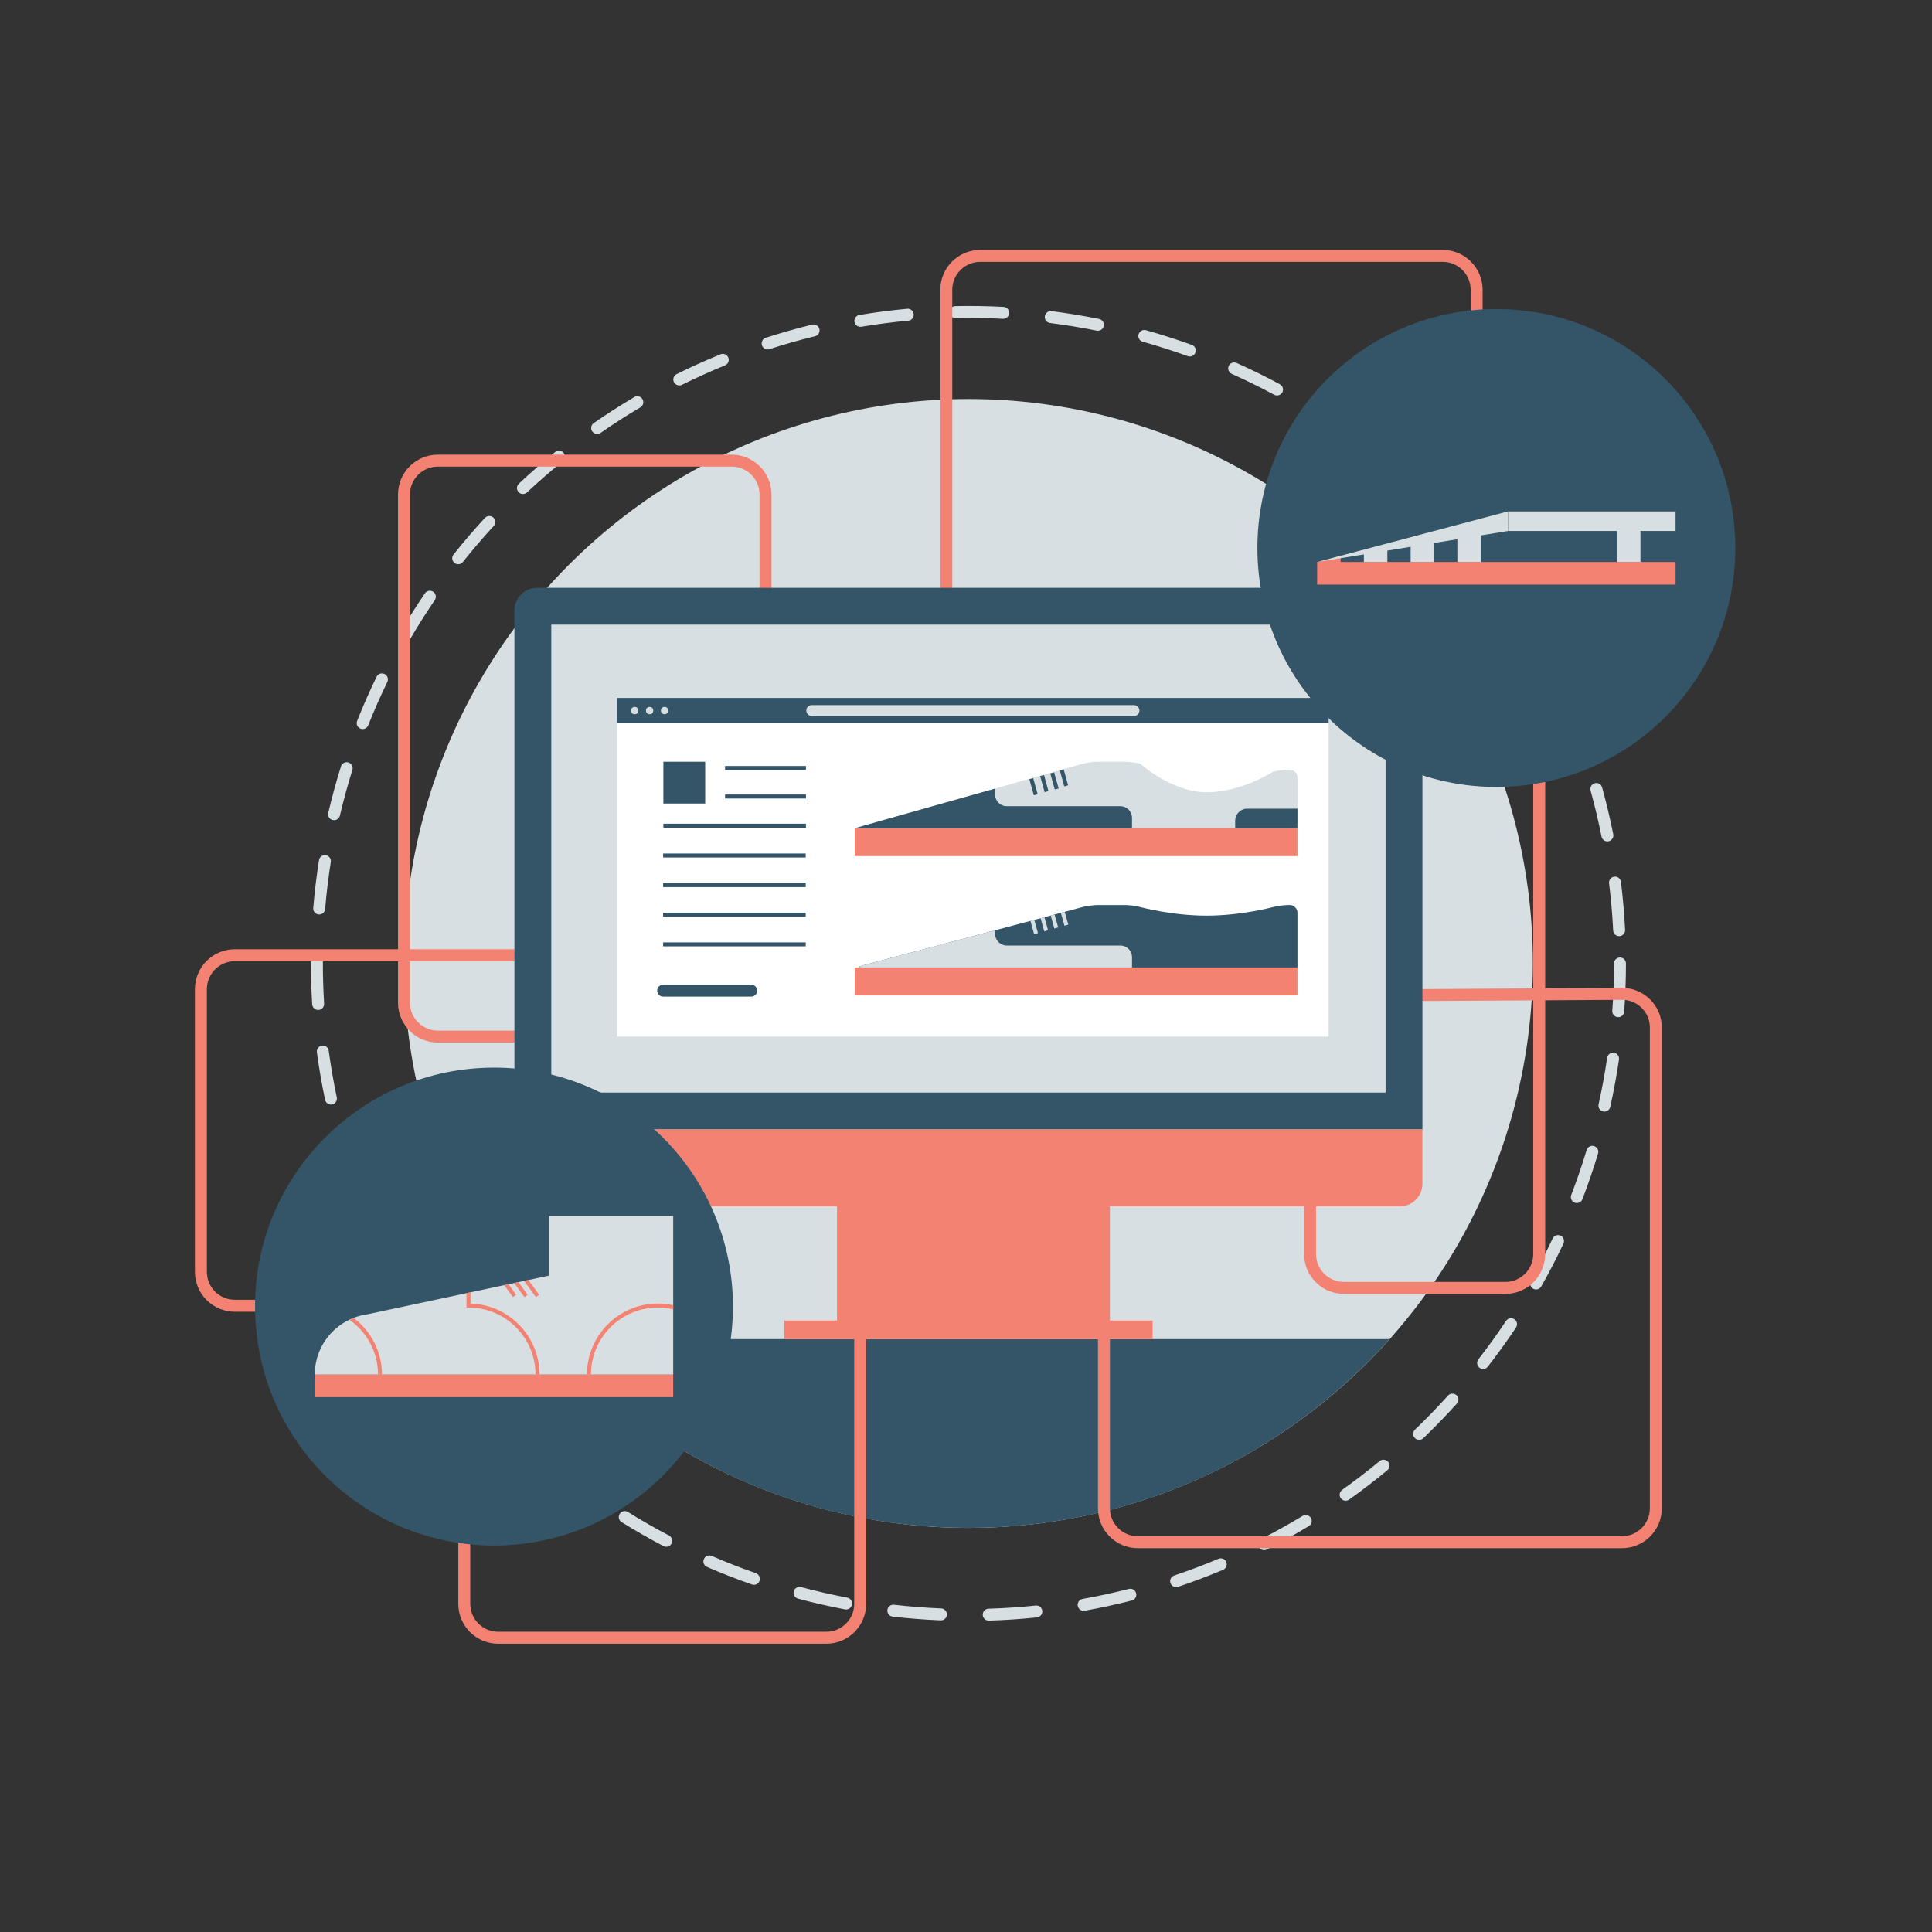 <?xml version="1.0" encoding="utf-8"?>
<!-- Generator: Adobe Illustrator 16.0.0, SVG Export Plug-In . SVG Version: 6.00 Build 0)  -->
<!DOCTYPE svg PUBLIC "-//W3C//DTD SVG 1.1//EN" "http://www.w3.org/Graphics/SVG/1.1/DTD/svg11.dtd">
<svg version="1.1" id="Layer_1" xmlns="http://www.w3.org/2000/svg" xmlns:xlink="http://www.w3.org/1999/xlink" x="0px" y="0px"
	 width="401px" height="401px" viewBox="0 0 401 401" enable-background="new 0 0 401 401" xml:space="preserve">
<rect x="0" y="0" width="401" height="401" fill="#333333" stroke="none"/>
<g id="circles">
	<g>
		<path fill="#D7DFE2" d="M205.214,336.377c-0.668,0-1.219-0.531-1.24-1.201c-0.02-0.687,0.519-1.258,1.203-1.277
			c3.266-0.1,6.562-0.32,9.799-0.656c0.683-0.061,1.289,0.424,1.359,1.105c0.072,0.68-0.424,1.289-1.104,1.358
			c-3.295,0.345-6.653,0.566-9.979,0.669C205.239,336.377,205.226,336.377,205.214,336.377z M195.3,336.321
			c-0.018,0-0.033,0-0.051,0c-3.326-0.139-6.681-0.399-9.974-0.778c-0.682-0.078-1.17-0.691-1.09-1.373
			c0.078-0.681,0.689-1.17,1.373-1.091c3.232,0.371,6.527,0.63,9.791,0.765c0.687,0.028,1.215,0.604,1.188,1.291
			C196.511,335.801,195.962,336.321,195.3,336.321z M224.917,334.331c-0.59,0-1.113-0.42-1.219-1.021
			c-0.121-0.674,0.327-1.318,1.002-1.438c3.211-0.573,6.438-1.272,9.598-2.079c0.664-0.173,1.34,0.229,1.51,0.895
			c0.17,0.662-0.229,1.338-0.895,1.508c-3.218,0.822-6.506,1.537-9.777,2.117C225.062,334.325,224.989,334.331,224.917,334.331z
			 M175.62,334.06c-0.078,0-0.156-0.008-0.234-0.021c-3.26-0.618-6.541-1.368-9.752-2.229c-0.664-0.176-1.055-0.855-0.879-1.518
			c0.178-0.66,0.856-1.054,1.52-0.878c3.152,0.845,6.375,1.578,9.574,2.188c0.672,0.127,1.115,0.775,0.986,1.449
			C176.722,333.646,176.202,334.06,175.62,334.06z M244.112,329.424c-0.518,0-1-0.326-1.174-0.845
			c-0.219-0.647,0.131-1.354,0.781-1.569c3.082-1.037,6.17-2.203,9.176-3.467c0.631-0.267,1.357,0.03,1.625,0.663
			c0.265,0.632-0.033,1.357-0.664,1.621c-3.062,1.289-6.207,2.478-9.348,3.531C244.378,329.403,244.245,329.424,244.112,329.424z
			 M156.478,328.938c-0.135,0-0.271-0.021-0.406-0.07c-3.141-1.094-6.278-2.319-9.329-3.643c-0.63-0.273-0.916-1.004-0.646-1.631
			c0.271-0.629,1.004-0.92,1.631-0.646c2.996,1.299,6.076,2.502,9.158,3.576c0.646,0.227,0.988,0.934,0.764,1.58
			C157.472,328.618,156.991,328.938,156.478,328.938z M262.36,321.754c-0.45,0-0.887-0.248-1.104-0.677
			c-0.312-0.61-0.068-1.356,0.541-1.668c2.906-1.481,5.791-3.09,8.574-4.778c0.586-0.353,1.35-0.166,1.704,0.418
			s0.169,1.35-0.418,1.703c-2.838,1.721-5.774,3.354-8.733,4.864C262.741,321.711,262.55,321.754,262.36,321.754z M138.282,321.045
			c-0.193,0-0.392-0.043-0.576-0.144c-2.939-1.541-5.863-3.215-8.688-4.973c-0.582-0.359-0.76-1.125-0.397-1.707
			c0.361-0.582,1.125-0.758,1.707-0.396c2.772,1.726,5.645,3.367,8.53,4.881c0.607,0.32,0.84,1.068,0.521,1.675
			C139.159,320.804,138.729,321.045,138.282,321.045z M279.296,311.485c-0.387,0-0.771-0.182-1.015-0.521
			c-0.395-0.558-0.264-1.332,0.294-1.729c2.653-1.887,5.274-3.898,7.79-5.98c0.527-0.436,1.31-0.362,1.746,0.166
			c0.437,0.525,0.363,1.31-0.166,1.744c-2.562,2.121-5.231,4.171-7.934,6.093C279.794,311.411,279.544,311.485,279.296,311.485z
			 M121.446,310.573c-0.254,0-0.508-0.078-0.727-0.237c-2.689-1.959-5.334-4.04-7.869-6.187c-0.521-0.441-0.588-1.226-0.145-1.748
			c0.442-0.521,1.227-0.586,1.748-0.144c2.487,2.105,5.088,4.15,7.725,6.072c0.553,0.404,0.674,1.181,0.271,1.732
			C122.208,310.396,121.831,310.573,121.446,310.573z M294.56,298.856c-0.326,0-0.649-0.129-0.896-0.381
			c-0.474-0.496-0.457-1.281,0.039-1.754c2.354-2.259,4.655-4.632,6.84-7.056c0.459-0.506,1.244-0.547,1.75-0.09
			c0.51,0.459,0.551,1.244,0.092,1.752c-2.225,2.467-4.568,4.883-6.967,7.183C295.177,298.741,294.868,298.856,294.56,298.856z
			 M106.325,297.763c-0.312,0-0.628-0.117-0.869-0.354c-2.371-2.328-4.688-4.771-6.881-7.262c-0.455-0.515-0.404-1.297,0.108-1.75
			c0.517-0.451,1.297-0.402,1.75,0.11c2.154,2.443,4.428,4.845,6.758,7.13c0.488,0.479,0.496,1.266,0.019,1.754
			C106.968,297.638,106.646,297.763,106.325,297.763z M307.831,284.138c-0.269,0-0.535-0.084-0.763-0.261
			c-0.541-0.42-0.637-1.198-0.217-1.741c2.004-2.576,3.938-5.261,5.742-7.974c0.381-0.57,1.15-0.725,1.721-0.344
			c0.568,0.379,0.726,1.146,0.347,1.719c-1.843,2.762-3.812,5.496-5.853,8.121C308.565,283.974,308.198,284.138,307.831,284.138z
			 M93.228,282.897c-0.375,0-0.746-0.172-0.987-0.492c-2.013-2.648-3.947-5.402-5.753-8.182c-0.372-0.574-0.209-1.343,0.365-1.716
			c0.574-0.372,1.34-0.209,1.715,0.363c1.771,2.729,3.672,5.433,5.646,8.035c0.414,0.545,0.307,1.322-0.238,1.736
			C93.751,282.813,93.489,282.897,93.228,282.897z M318.821,267.64c-0.207,0-0.418-0.054-0.608-0.16
			c-0.596-0.338-0.808-1.094-0.469-1.689c1.604-2.846,3.125-5.783,4.516-8.731c0.293-0.619,1.033-0.881,1.65-0.593
			c0.618,0.294,0.885,1.031,0.594,1.65c-1.416,3.004-2.965,5.996-4.603,8.894C319.673,267.413,319.253,267.64,318.821,267.64z
			 M82.438,266.288c-0.438,0-0.86-0.231-1.088-0.643c-1.602-2.912-3.113-5.918-4.492-8.933c-0.284-0.621-0.012-1.358,0.611-1.643
			s1.357-0.012,1.643,0.611c1.354,2.957,2.841,5.907,4.41,8.768c0.33,0.6,0.111,1.354-0.487,1.684
			C82.845,266.237,82.64,266.288,82.438,266.288z M327.28,249.702c-0.147,0-0.299-0.027-0.444-0.084
			c-0.642-0.246-0.957-0.963-0.711-1.602c1.168-3.047,2.242-6.179,3.184-9.306c0.197-0.653,0.891-1.021,1.545-0.83
			c0.654,0.197,1.027,0.892,0.828,1.548c-0.959,3.184-2.051,6.372-3.242,9.477C328.247,249.397,327.778,249.702,327.28,249.702z
			 M74.196,248.288c-0.502,0-0.977-0.309-1.161-0.807c-1.156-3.117-2.212-6.314-3.134-9.504c-0.19-0.656,0.188-1.347,0.847-1.535
			c0.657-0.188,1.344,0.188,1.535,0.848c0.905,3.131,1.94,6.269,3.075,9.326c0.24,0.643-0.088,1.357-0.729,1.594
			C74.485,248.265,74.341,248.288,74.196,248.288z M333.005,230.72c-0.088,0-0.18-0.011-0.271-0.029
			c-0.666-0.148-1.088-0.812-0.938-1.479c0.707-3.182,1.307-6.432,1.779-9.659c0.1-0.679,0.729-1.142,1.405-1.048
			c0.679,0.099,1.146,0.729,1.049,1.406c-0.481,3.287-1.094,6.598-1.813,9.838C334.085,230.327,333.573,230.72,333.005,230.72z
			 M68.688,229.255c-0.574,0-1.09-0.397-1.211-0.983c-0.686-3.242-1.26-6.562-1.703-9.855c-0.092-0.68,0.384-1.305,1.062-1.396
			c0.678-0.094,1.303,0.385,1.393,1.063c0.439,3.234,1.002,6.49,1.674,9.679c0.142,0.67-0.286,1.327-0.957,1.469
			C68.858,229.247,68.772,229.255,68.688,229.255z M335.876,211.116c-0.029,0-0.06,0-0.09-0.004
			c-0.683-0.049-1.195-0.641-1.146-1.324c0.234-3.244,0.354-6.545,0.354-9.815c0-0.685,0.555-1.238,1.239-1.238
			s1.24,0.555,1.24,1.238c0,3.332-0.121,6.692-0.361,9.993C337.065,210.618,336.521,211.116,335.876,211.116z M66.034,209.624
			c-0.65,0-1.195-0.508-1.236-1.166c-0.172-2.811-0.26-5.666-0.26-8.485c0-0.505,0.002-1.011,0.008-1.515
			c0.008-0.68,0.561-1.227,1.24-1.227c0.004,0,0.008,0,0.014,0c0.684,0.008,1.232,0.567,1.227,1.254
			c-0.006,0.494-0.008,0.99-0.008,1.486c-0.002,2.77,0.084,5.575,0.254,8.334c0.041,0.686-0.479,1.271-1.162,1.313
			C66.085,209.622,66.06,209.624,66.034,209.624z M336.06,194.304c-0.656,0-1.205-0.517-1.238-1.179
			c-0.163-3.262-0.448-6.555-0.85-9.785c-0.084-0.678,0.398-1.299,1.078-1.381c0.678-0.084,1.299,0.396,1.383,1.076
			c0.408,3.291,0.699,6.646,0.865,9.965c0.035,0.685-0.49,1.267-1.176,1.302C336.103,194.304,336.079,194.304,336.06,194.304z
			 M66.251,189.81c-0.033,0-0.068-0.002-0.104-0.004c-0.682-0.058-1.188-0.656-1.131-1.338c0.277-3.316,0.678-6.656,1.195-9.933
			c0.106-0.678,0.74-1.143,1.418-1.033c0.676,0.107,1.139,0.742,1.031,1.418c-0.509,3.218-0.902,6.498-1.175,9.754
			C67.433,189.321,66.89,189.81,66.251,189.81z M333.624,174.642c-0.58,0-1.101-0.406-1.218-0.998
			c-0.637-3.195-1.399-6.41-2.272-9.554c-0.182-0.659,0.205-1.344,0.865-1.526c0.657-0.183,1.342,0.203,1.522,0.865
			c0.89,3.198,1.668,6.475,2.318,9.731c0.133,0.672-0.303,1.322-0.976,1.455C333.784,174.634,333.702,174.642,333.624,174.642z
			 M69.343,170.241c-0.096,0-0.189-0.012-0.283-0.033c-0.668-0.155-1.084-0.824-0.926-1.49c0.758-3.235,1.646-6.479,2.641-9.649
			c0.205-0.652,0.902-1.019,1.556-0.812c0.653,0.205,1.018,0.9,0.811,1.556c-0.975,3.108-1.848,6.297-2.592,9.471
			C70.413,169.854,69.905,170.241,69.343,170.241z M328.329,155.55c-0.509,0-0.984-0.313-1.168-0.819
			c-1.101-3.066-2.326-6.131-3.648-9.107c-0.277-0.625,0.004-1.356,0.629-1.637s1.359,0.006,1.637,0.631
			c1.349,3.031,2.599,6.152,3.72,9.275c0.229,0.646-0.104,1.354-0.748,1.586C328.61,155.526,328.468,155.55,328.329,155.55z
			 M75.276,151.325c-0.153,0-0.309-0.027-0.457-0.086c-0.637-0.254-0.946-0.975-0.694-1.611c1.229-3.088,2.584-6.17,4.037-9.164
			c0.299-0.616,1.041-0.873,1.657-0.573c0.615,0.299,0.873,1.041,0.574,1.657c-1.426,2.937-2.76,5.964-3.965,8.996
			C76.235,151.03,75.771,151.325,75.276,151.325z M320.294,137.46c-0.443,0-0.871-0.235-1.094-0.653
			c-1.537-2.871-3.203-5.724-4.949-8.478c-0.367-0.58-0.195-1.346,0.383-1.713c0.578-0.369,1.344-0.195,1.711,0.383
			c1.779,2.808,3.475,5.711,5.041,8.638c0.322,0.604,0.096,1.354-0.508,1.678C320.692,137.413,320.491,137.46,320.294,137.46z
			 M83.933,133.483c-0.211,0-0.424-0.055-0.621-0.166c-0.592-0.344-0.793-1.103-0.451-1.695c1.67-2.875,3.466-5.725,5.336-8.471
			c0.388-0.564,1.158-0.711,1.726-0.324c0.566,0.387,0.711,1.158,0.324,1.723c-1.841,2.695-3.603,5.492-5.238,8.316
			C84.778,133.265,84.36,133.483,83.933,133.483z M309.69,120.733c-0.379,0-0.754-0.174-0.998-0.502
			c-1.94-2.619-4.008-5.199-6.135-7.668c-0.447-0.521-0.389-1.303,0.131-1.75c0.519-0.449,1.301-0.39,1.748,0.131
			c2.166,2.514,4.269,5.143,6.248,7.811c0.408,0.552,0.293,1.326-0.258,1.734C310.206,120.655,309.946,120.733,309.69,120.733z
			 M95.106,117.106c-0.271,0-0.543-0.086-0.771-0.271c-0.535-0.426-0.625-1.205-0.199-1.739c2.068-2.601,4.258-5.158,6.51-7.601
			c0.465-0.504,1.25-0.535,1.754-0.072c0.502,0.466,0.535,1.248,0.07,1.753c-2.211,2.399-4.363,4.909-6.393,7.463
			C95.833,116.948,95.472,117.106,95.106,117.106z M296.757,105.722c-0.316,0-0.637-0.123-0.879-0.363
			c-2.303-2.312-4.722-4.566-7.187-6.699c-0.518-0.449-0.573-1.231-0.125-1.75c0.447-0.518,1.23-0.576,1.748-0.127
			c2.511,2.176,4.974,4.471,7.318,6.822c0.484,0.485,0.481,1.271-0.002,1.756C297.39,105.601,297.073,105.722,296.757,105.722z
			 M108.54,102.536c-0.33,0-0.662-0.131-0.904-0.393c-0.469-0.498-0.443-1.283,0.057-1.752c2.422-2.271,4.961-4.48,7.541-6.57
			c0.533-0.432,1.314-0.35,1.744,0.182c0.433,0.533,0.351,1.314-0.184,1.746c-2.535,2.051-5.027,4.224-7.406,6.451
			C109.147,102.425,108.843,102.536,108.54,102.536z M281.774,92.745c-0.258,0-0.518-0.078-0.737-0.248
			c-2.619-1.949-5.341-3.828-8.091-5.58c-0.575-0.369-0.745-1.137-0.379-1.713c0.369-0.578,1.138-0.746,1.713-0.379
			c2.802,1.785,5.57,3.697,8.238,5.687c0.547,0.409,0.66,1.188,0.252,1.735C282.528,92.573,282.153,92.745,281.774,92.745z
			 M123.944,90.075c-0.393,0-0.778-0.184-1.02-0.531c-0.391-0.562-0.252-1.336,0.311-1.727c2.726-1.894,5.558-3.709,8.416-5.4
			c0.593-0.35,1.351-0.151,1.699,0.437c0.349,0.59,0.152,1.35-0.438,1.696c-2.808,1.662-5.588,3.445-8.265,5.306
			C124.433,90.005,124.187,90.075,123.944,90.075z M265.058,82.087c-0.197,0-0.397-0.047-0.586-0.146
			c-2.879-1.553-5.846-3.014-8.82-4.344c-0.623-0.279-0.903-1.013-0.623-1.638c0.277-0.625,1.013-0.903,1.636-0.625
			c3.03,1.355,6.053,2.843,8.983,4.422c0.605,0.324,0.828,1.076,0.504,1.681C265.927,81.851,265.501,82.087,265.058,82.087z
			 M140.991,79.999c-0.457,0-0.896-0.252-1.113-0.688c-0.303-0.611-0.053-1.357,0.561-1.66c2.978-1.478,6.041-2.859,9.111-4.111
			c0.633-0.262,1.356,0.045,1.617,0.683c0.258,0.633-0.049,1.354-0.685,1.614c-3.012,1.228-6.021,2.586-8.942,4.035
			C141.364,79.958,141.175,79.999,140.991,79.999z M246.954,73.991c-0.142,0-0.283-0.022-0.423-0.072
			c-3.069-1.108-6.217-2.116-9.354-2.994c-0.66-0.186-1.045-0.868-0.859-1.528c0.185-0.658,0.867-1.047,1.527-0.859
			c3.195,0.896,6.4,1.92,9.529,3.049c0.645,0.232,0.979,0.943,0.744,1.588C247.938,73.679,247.462,73.991,246.954,73.991z
			 M159.331,72.528c-0.523,0-1.011-0.334-1.183-0.857c-0.209-0.651,0.146-1.352,0.799-1.562c3.164-1.025,6.404-1.941,9.628-2.728
			c0.663-0.168,1.336,0.246,1.497,0.912c0.162,0.664-0.245,1.334-0.909,1.496c-3.166,0.771-6.347,1.674-9.451,2.679
			C159.587,72.51,159.456,72.528,159.331,72.528z M227.876,68.653c-0.08,0-0.164-0.008-0.246-0.023
			c-3.195-0.646-6.457-1.178-9.693-1.588c-0.678-0.084-1.16-0.703-1.076-1.385c0.089-0.678,0.709-1.154,1.388-1.076
			c3.295,0.418,6.619,0.961,9.873,1.615c0.67,0.139,1.104,0.791,0.971,1.463C228.972,68.247,228.454,68.653,227.876,68.653z
			 M178.577,67.835c-0.597,0-1.121-0.43-1.222-1.035c-0.112-0.676,0.342-1.313,1.019-1.428c3.27-0.545,6.608-0.979,9.922-1.283
			c0.68-0.073,1.285,0.438,1.35,1.121c0.062,0.683-0.44,1.285-1.123,1.349c-3.252,0.301-6.528,0.725-9.739,1.26
			C178.714,67.829,178.646,67.835,178.577,67.835z M208.22,66.173c-0.021,0-0.045-0.002-0.066-0.002
			c-3.264-0.172-6.571-0.227-9.821-0.159c-0.011,0-0.019,0-0.025,0c-0.674,0-1.225-0.539-1.24-1.218
			c-0.012-0.684,0.531-1.25,1.218-1.264c3.311-0.062,6.678-0.008,10,0.164c0.686,0.037,1.211,0.619,1.174,1.305
			C209.423,65.659,208.874,66.173,208.22,66.173z"/>
	</g>
	<g>
		<circle fill="#D7DFE2" cx="201.006" cy="199.972" r="117.151"/>
	</g>
	<path fill="#345568" d="M113.581,277.944c21.455,24.038,52.669,39.179,87.425,39.179s65.97-15.141,87.425-39.179H113.581z"/>
</g>
<g id="lines">
	<g>
		<path fill="#F48272" d="M122.153,216.386h-31.27c-4.562,0-8.271-3.709-8.271-8.269V102.636c0-4.56,3.709-8.269,8.271-8.269h60.977
			c4.56,0,8.271,3.709,8.271,8.269v45.036c0,3.191,2.596,5.789,5.789,5.789h23.459c3.19,0,5.791-2.598,5.791-5.789V60.146
			c0-4.562,3.707-8.271,8.268-8.271h96.017c4.559,0,8.27,3.707,8.27,8.271l-0.004,86.201c0,0.684-0.553,1.237-1.238,1.237
			c-0.685,0-1.239-0.555-1.239-1.237l0.002-86.201c0-3.195-2.601-5.791-5.789-5.791h-96.017c-3.19,0-5.789,2.596-5.789,5.791v87.526
			c0,4.562-3.709,8.271-8.27,8.271H165.92c-4.562,0-8.271-3.709-8.271-8.271v-45.036c0-3.191-2.598-5.789-5.789-5.789H90.884
			c-3.191,0-5.791,2.598-5.791,5.789v105.481c0,3.191,2.6,5.789,5.791,5.789h31.27c0.688,0,1.24,0.555,1.24,1.24
			C123.394,215.831,122.841,216.386,122.153,216.386z"/>
	</g>
	<g>
		<g>
			<path fill="#F48272" d="M207.849,272.261c-0.686,0-1.242-0.556-1.242-1.24v-26.855c0-4.561,3.711-8.27,8.271-8.27h50.004
				c4.561,0,8.27,3.709,8.27,8.27v16.121c0,3.193,2.599,5.789,5.789,5.789h33.5c3.193,0,5.789-2.596,5.789-5.789V138.038
				c0-3.19-2.596-5.789-5.789-5.789h-56.733c-0.685,0-1.238-0.557-1.238-1.24c0-0.683,0.555-1.239,1.238-1.239h56.733
				c4.562,0,8.271,3.711,8.271,8.27v122.248c0,4.562-3.709,8.271-8.271,8.271h-33.5c-4.561,0-8.268-3.709-8.268-8.271v-16.121
				c0-3.192-2.598-5.789-5.791-5.789h-50.004c-3.193,0-5.791,2.597-5.791,5.789v26.855
				C209.087,271.706,208.532,272.261,207.849,272.261z"/>
		</g>
		<g>
			<path fill="#F48272" d="M117.608,272.261h-68.88c-4.559,0-8.27-3.71-8.27-8.271v-58.693c0-4.561,3.711-8.27,8.27-8.27H155.36
				c4.562,0,8.271,3.709,8.271,8.27v25.291c0,0.687-0.555,1.24-1.24,1.24c-0.685,0-1.24-0.555-1.24-1.24v-25.291
				c0-3.192-2.596-5.791-5.789-5.791H48.728c-3.19,0-5.789,2.599-5.789,5.791v58.693c0,3.191,2.599,5.789,5.789,5.789h68.881
				c0.685,0,1.238,0.557,1.238,1.24C118.847,271.706,118.292,272.261,117.608,272.261z"/>
		</g>
		<g>
			<path fill="#F48272" d="M171.511,341.165h-68.117c-4.559,0-8.27-3.706-8.27-8.27V268.12c0-4.561,3.711-8.27,8.27-8.27H133.8
				c0.686,0,1.24,0.555,1.24,1.239s-0.556,1.24-1.24,1.24h-30.406c-3.19,0-5.789,2.596-5.789,5.789v64.775
				c0,3.193,2.599,5.791,5.789,5.791h68.117c3.193,0,5.789-2.598,5.789-5.791V248.86c0-4.562,3.709-8.271,8.27-8.271h36.533
				c4.562,0,8.271,3.709,8.271,8.271v64.203c0,3.193,2.598,5.789,5.789,5.789h100.485c3.189,0,5.789-2.596,5.789-5.789v-99.801
				c0-1.537-0.604-2.984-1.699-4.072c-1.088-1.08-2.522-1.674-4.049-1.674c-0.012,0-0.021,0-0.035,0l-54.135,0.325
				c-0.004,0-0.006,0-0.008,0c-0.682,0-1.238-0.551-1.24-1.231c-0.006-0.685,0.547-1.242,1.232-1.246l54.137-0.328
				c2.182-0.008,4.277,0.836,5.846,2.396c1.566,1.557,2.433,3.627,2.433,5.83v99.801c0,4.561-3.711,8.27-8.271,8.27H236.161
				c-4.56,0-8.271-3.709-8.271-8.27V248.86c0-3.193-2.596-5.789-5.789-5.789h-36.533c-3.19,0-5.789,2.596-5.789,5.789v84.035
				C179.78,337.459,176.071,341.165,171.511,341.165z"/>
		</g>
	</g>
</g>
<g id="imac">
	<path fill="#345568" d="M290.548,121.999H111.462c-2.577,0-4.687,2.11-4.687,4.687v100.082v2.961v4.685h4.677
		c0.003,0,0.006,0.001,0.01,0.001h179.085c0.003,0,0.006-0.001,0.01-0.001h4.676v-4.685h0.001V126.685
		C295.234,124.108,293.126,121.999,290.548,121.999z"/>
	<g>
		<rect x="114.423" y="129.646" fill="#D7DFE2" width="173.166" height="97.121"/>
	</g>
	<path fill="#F48272" d="M295.233,239.09v-4.677h-4.685h-62.265h-54.556h-62.266h-4.687v4.687v5.646v0.963
		c0,2.577,2.11,4.687,4.687,4.687h62.266v23.694h-10.952v3.855h10.952h54.556h10.949v-3.855h-10.949v-23.694h62.264
		c2.579,0,4.686-2.11,4.686-4.687h0.001v-6.608C295.234,239.096,295.233,239.094,295.233,239.09z"/>
</g>
<g id="shoes_x5F_2">
	<g>
		<circle fill="#345568" cx="102.533" cy="271.187" r="49.595"/>
	</g>
	<g>
		<rect x="65.337" y="285.296" fill="#F48272" width="74.391" height="4.689"/>
	</g>
	<path fill="#D7DFE2" d="M113.937,252.389v12.375l-37.584,8.003l0.001,0.013c-6.21,0.795-11.016,6.087-11.017,12.516h74.391v-26.021
		v-6.885H113.937z"/>
	<g>
		<path fill="#F48272" d="M79.282,285.296c0-4.802-2.319-9.062-5.886-11.755c-0.297,0.115-0.587,0.242-0.872,0.379
			c3.581,2.52,5.932,6.675,5.932,11.376H79.282z"/>
		<path fill="#F48272" d="M139.728,270.912c-1.021-0.226-2.079-0.353-3.168-0.353c-8.125,0-14.733,6.61-14.733,14.735h0.825
			c0-7.672,6.238-13.907,13.908-13.907c1.091,0,2.148,0.14,3.168,0.378V270.912z"/>
		<path fill="#F48272" d="M97.653,270.565v-2.334l-0.825,0.176v2.98h0.414c7.668,0,13.907,6.235,13.907,13.907h0.826
			C111.976,277.31,105.589,270.786,97.653,270.565z"/>
		<polygon fill="#F48272" points="109.513,268.733 107.602,266.113 106.715,266.303 108.845,269.222 		"/>
		<polygon fill="#F48272" points="106.462,269.222 107.13,268.733 105.539,266.553 104.652,266.741 		"/>
		<polygon fill="#F48272" points="111.229,269.222 111.896,268.733 109.663,265.674 108.777,265.863 		"/>
	</g>
</g>
<g id="browser">
	<g>
		<rect x="128.087" y="150.101" fill="#FFFFFF" width="147.68" height="65.047"/>
	</g>
	<g>
		<g>
			<rect x="128.087" y="144.864" fill="#345568" width="147.68" height="5.236"/>
		</g>
		<g>
			<g>
				<circle fill="#D7DFE2" cx="131.735" cy="147.481" r="0.758"/>
			</g>
			<g>
				<circle fill="#D7DFE2" cx="134.836" cy="147.481" r="0.757"/>
			</g>
			<g>
				<circle fill="#D7DFE2" cx="137.935" cy="147.481" r="0.758"/>
			</g>
		</g>
		<g>
			<path fill="#D7DFE2" d="M236.493,147.481c0,0.627-0.511,1.137-1.138,1.137h-66.86c-0.627,0-1.138-0.51-1.138-1.137l0,0
				c0-0.629,0.511-1.135,1.138-1.135h66.86C235.983,146.347,236.493,146.853,236.493,147.481L236.493,147.481z"/>
		</g>
	</g>
	<g>
		<g>
			<g>
				<rect x="137.687" y="158.103" fill="#345568" width="8.681" height="8.678"/>
			</g>
			<g>
				<rect x="150.497" y="158.985" fill="#345568" width="16.785" height="0.826"/>
			</g>
			<g>
				<rect x="150.497" y="164.909" fill="#345568" width="16.785" height="0.828"/>
			</g>
			<g>
				<rect x="137.687" y="170.97" fill="#345568" width="29.597" height="0.827"/>
			</g>
			<g>
				<rect x="137.636" y="177.151" fill="#345568" width="29.594" height="0.828"/>
			</g>
			<g>
				<rect x="137.636" y="183.3" fill="#345568" width="29.594" height="0.826"/>
			</g>
			<g>
				<rect x="137.636" y="189.446" fill="#345568" width="29.594" height="0.826"/>
			</g>
			<g>
				<rect x="137.636" y="195.594" fill="#345568" width="29.594" height="0.825"/>
			</g>
			<g>
				<path fill="#345568" d="M155.913,206.856h-18.277c-0.688,0-1.24-0.555-1.24-1.24c0-0.684,0.553-1.24,1.24-1.24h18.277
					c0.686,0,1.239,0.558,1.239,1.24C157.153,206.302,156.599,206.856,155.913,206.856z"/>
			</g>
		</g>
	</g>
	<g>
		<g>
			<path fill="#D7DFE2" d="M267.378,159.761c-0.887,0-2.312,0.188-3.166,0.422c0,0-6.541,4.26-13.769,4.26
				c-7.225,0-13.766-5.918-13.766-5.918c-0.857-0.23-2.281-0.422-3.166-0.422h-5.611c-0.887,0-2.312,0.186-3.168,0.414
				l-45.766,12.963c-0.855,0.227-0.832,0.414,0.055,0.414h88.662c0.887,0,1.611-0.726,1.611-1.611v-8.91
				c0-0.887-0.726-1.61-1.611-1.61L267.378,159.761L267.378,159.761z"/>
		</g>
		<g>
			<rect x="177.411" y="171.894" fill="#F48272" width="91.885" height="5.793"/>
		</g>
		<g>
			
				<rect x="216.265" y="160.882" transform="matrix(0.964 -0.267 0.267 0.964 -35.542 63.734)" fill="#345568" width="0.827" height="3.461"/>
			
				<rect x="220.458" y="159.698" transform="matrix(0.963 -0.269 0.269 0.963 -35.295 65.393)" fill="#345568" width="0.827" height="3.474"/>
			
				<rect x="218.354" y="160.293" transform="matrix(0.963 -0.271 0.271 0.963 -35.721 65.345)" fill="#345568" width="0.829" height="3.465"/>
			
				<rect x="214.173" y="161.478" transform="matrix(0.963 -0.269 0.269 0.963 -36.035 63.846)" fill="#345568" width="0.826" height="3.453"/>
			<path fill="#345568" d="M269.296,167.849h-10.449c-1.363,0-2.479,1.114-2.479,2.479v1.447c0,0.041,0.011,0.079,0.013,0.119
				h12.915V167.849z"/>
			<path fill="#345568" d="M177.411,171.894h57.545v-2.146c0-1.328-1.086-2.416-2.416-2.416h-23.586
				c-1.328,0-2.416-1.088-2.416-2.418v-1.239L177.411,171.894z"/>
		</g>
	</g>
	<g>
		<g>
			<rect x="177.411" y="200.812" fill="#F48272" width="91.885" height="5.793"/>
		</g>
		<path fill="#345568" d="M267.685,187.847h-0.307c-0.887,0-2.312,0.192-3.166,0.424c0,0-6.541,1.778-13.769,1.778
			c-7.225,0-13.766-1.778-13.766-1.778c-0.857-0.23-2.281-0.424-3.166-0.424h-5.611c-0.887,0-2.312,0.188-3.168,0.411l-45.766,12.14
			c-0.855,0.229-0.832,0.414,0.055,0.414h83.642h5.021h1.611V199.2v-3.395v-6.349C269.296,188.573,268.571,187.847,267.685,187.847z
			"/>
		<g>
			<path fill="#D7DFE2" d="M234.956,198.667c0-1.328-1.086-2.416-2.416-2.416h-23.586c-1.328,0-2.416-1.088-2.416-2.418v-0.748
				l-27.57,7.312c-0.855,0.229-0.832,0.414,0.055,0.414h55.935L234.956,198.667L234.956,198.667z"/>
			<polygon fill="#D7DFE2" points="220.937,192.138 221.733,191.915 220.99,189.252 220.19,189.464 			"/>
			<polygon fill="#D7DFE2" points="214.642,193.894 215.437,193.671 214.672,190.928 213.873,191.139 			"/>
			<polygon fill="#D7DFE2" points="218.837,192.722 219.634,192.499 218.884,189.811 218.084,190.022 			"/>
			<polygon fill="#D7DFE2" points="216.737,193.308 217.534,193.087 216.777,190.369 215.977,190.581 			"/>
		</g>
	</g>
</g>
<g id="shoes_x5F_1">
	<g>
		<circle fill="#345568" cx="310.575" cy="113.743" r="49.594"/>
	</g>
	<g>
		<polygon fill="#F48272" points="278.255,116.646 278.255,115.348 273.603,116.646 273.382,116.646 273.382,116.707 
			273.382,119.129 273.382,121.335 347.772,121.335 347.772,116.646 		"/>
		<g>
			<polygon fill="#D7DFE2" points="283.083,116.646 287.956,116.646 287.956,114.277 292.786,113.492 292.786,116.646 
				297.661,116.646 297.661,112.7 302.487,111.916 302.487,116.646 307.362,116.646 307.362,111.123 313.021,110.204 
				313.021,106.151 312.85,106.18 273.382,116.646 283.083,115.068 			"/>
			<polygon fill="#D7DFE2" points="340.487,106.151 335.614,106.151 313.046,106.151 313.046,110.204 335.614,110.204 
				335.614,116.646 340.487,116.646 340.487,110.204 347.772,110.204 347.772,106.151 			"/>
		</g>
	</g>
</g>
</svg>
